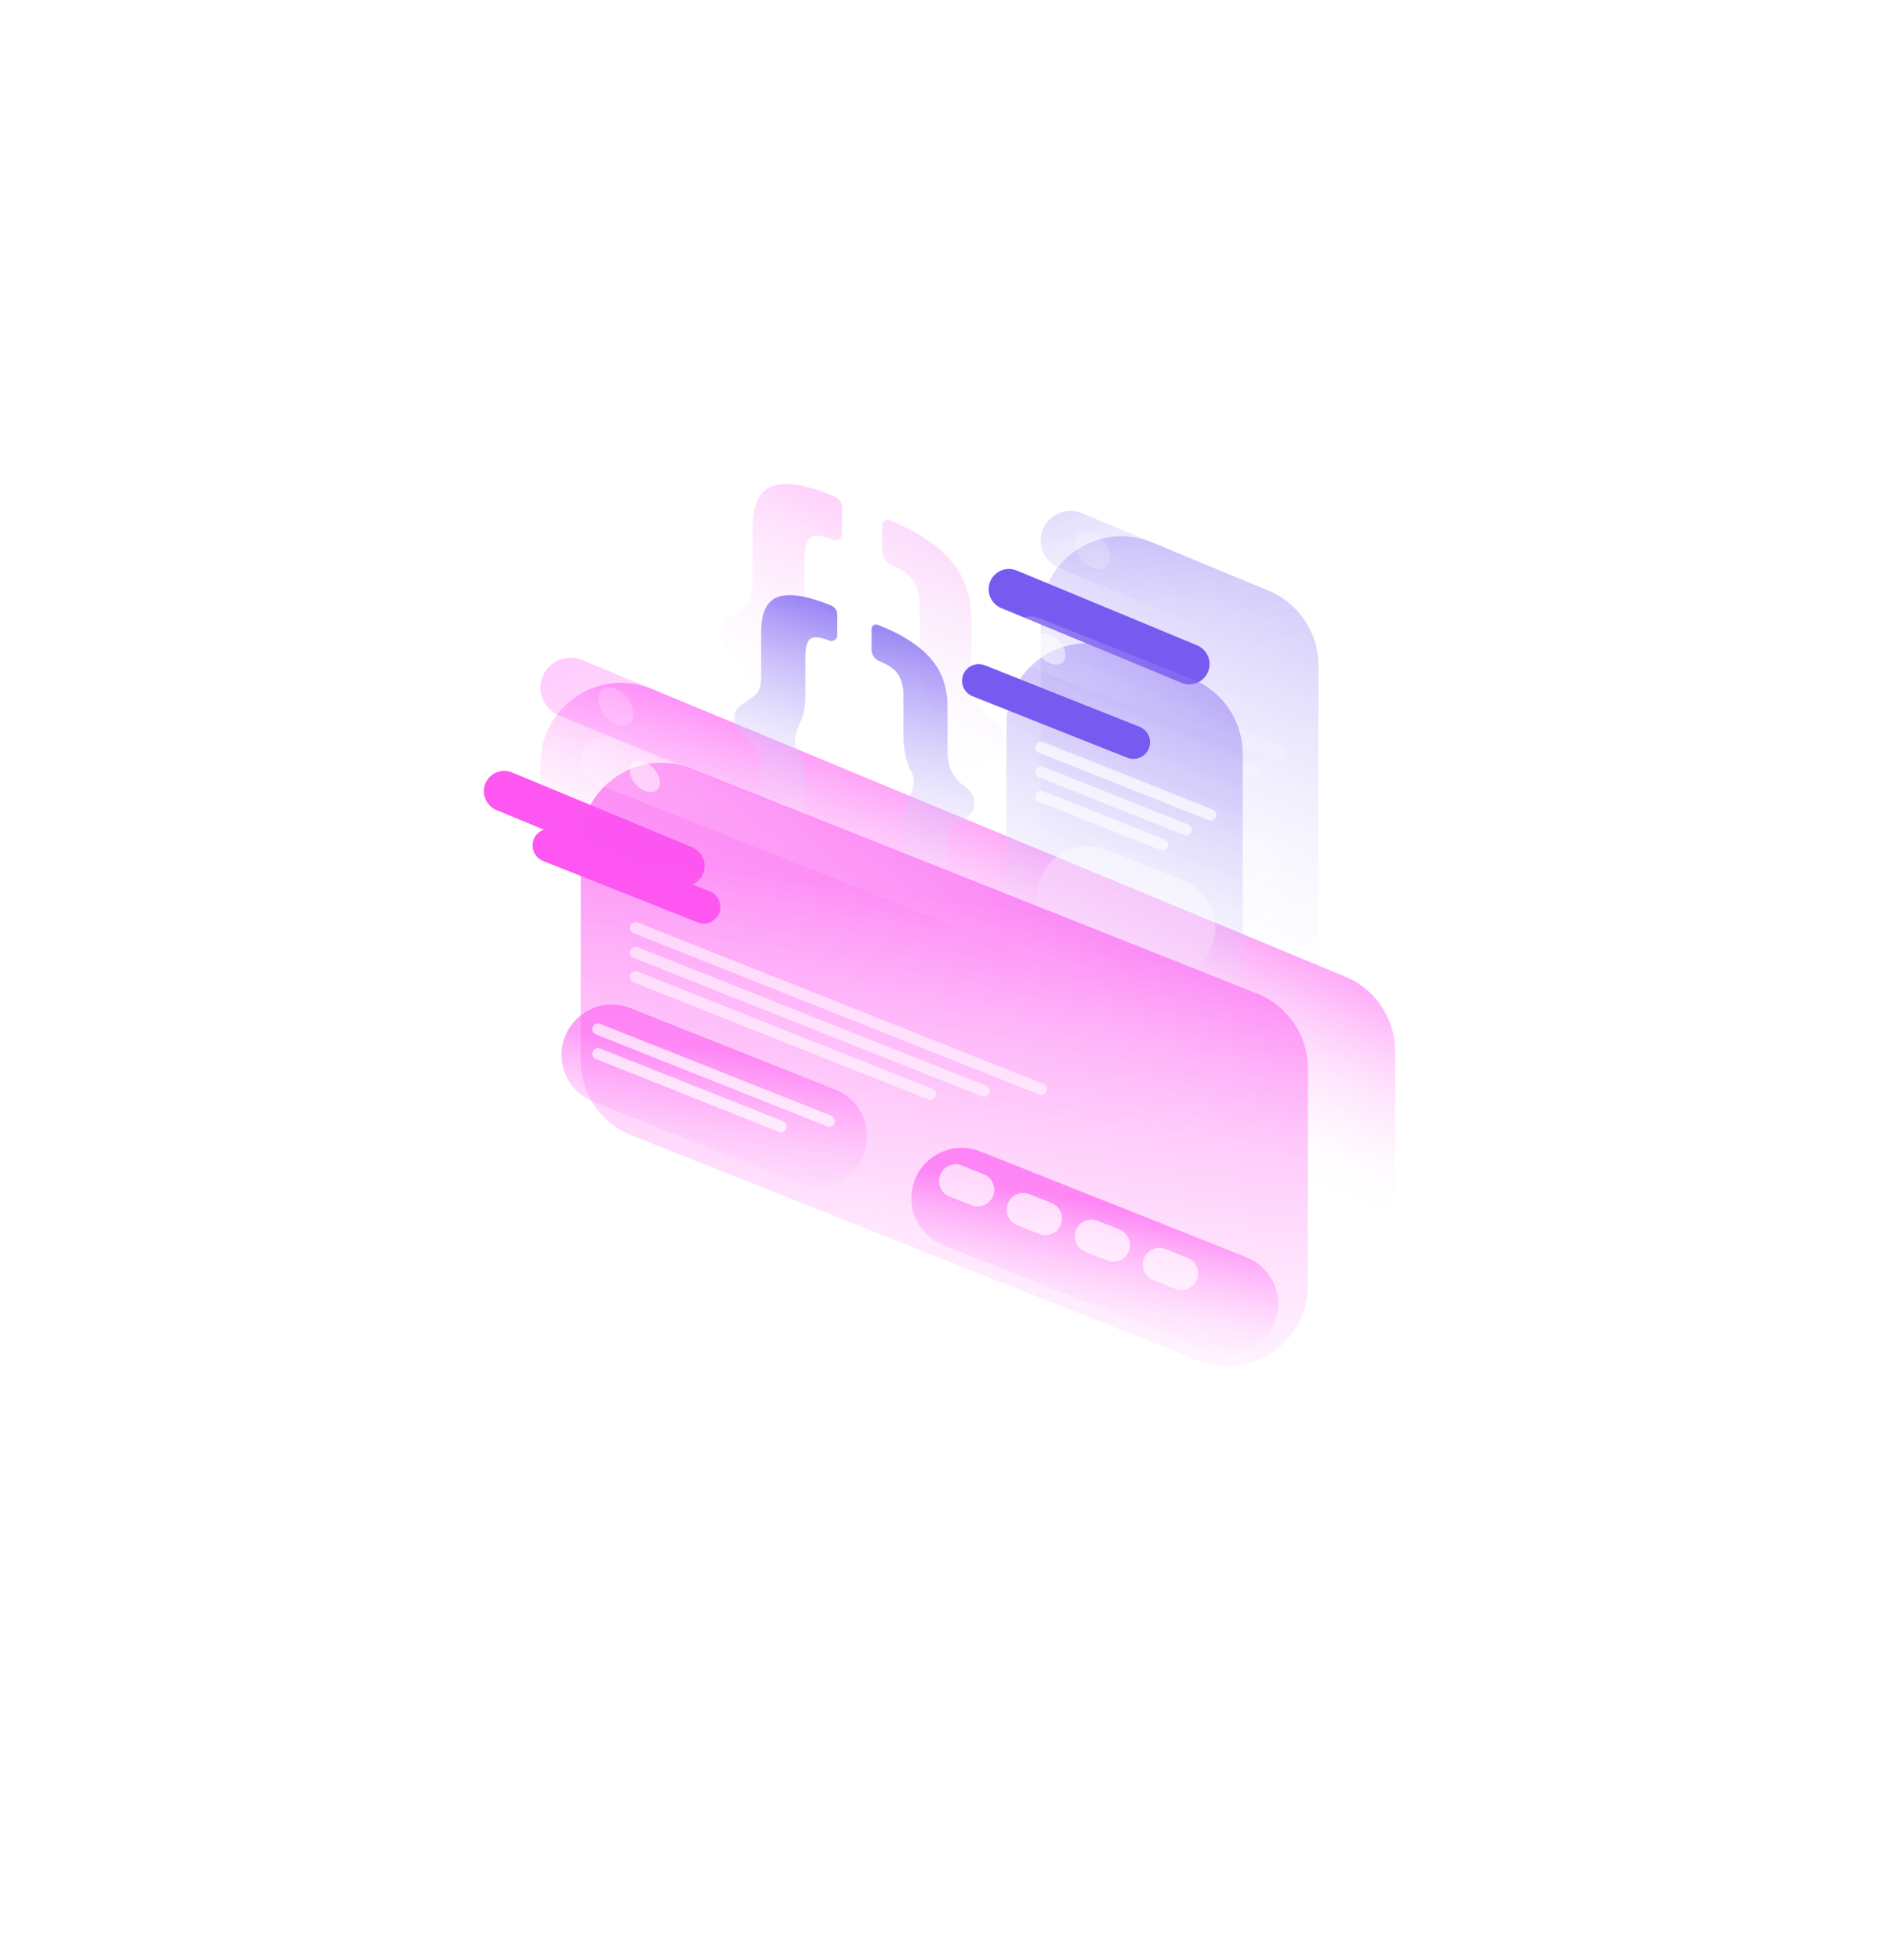 <svg width="233" height="243" viewBox="0 0 233 243" fill="none" xmlns="http://www.w3.org/2000/svg">
<g filter="url(#filter0_f_814_6459)">
<g filter="url(#filter1_f_814_6459)">
<path opacity="0.4" d="M124.362 92.068C124.357 93.566 122.485 94.165 121.368 95.163C120.748 95.702 120.455 96.617 120.455 97.894V104.811C120.455 106.124 120.292 107.214 119.949 108.081C119.607 108.984 119.036 109.617 118.253 109.992C117.487 110.379 116.443 110.473 115.122 110.297C113.834 110.133 112.219 109.64 110.295 108.843C109.741 108.609 109.381 108.066 109.381 107.465V104.259C109.381 103.662 109.988 103.257 110.539 103.486C111.926 104.06 112.839 104.131 113.295 103.721C113.785 103.31 114.029 102.466 114.029 101.188V95.093C114.029 93.499 114.241 92.244 114.682 91.33C115.266 90.054 115.968 88.211 115.282 86.987C115.029 86.536 114.829 86.088 114.682 85.644C114.258 84.367 114.046 82.936 114.046 81.342V75.246C114.046 73.969 113.801 72.914 113.312 72.105C112.855 71.308 111.926 70.616 110.556 70.042C109.855 69.751 109.398 69.066 109.398 68.307V65.102C109.398 64.631 109.878 64.313 110.311 64.497C112.235 65.294 113.85 66.15 115.138 67.052C116.459 67.967 117.503 68.928 118.269 69.96C119.069 70.991 119.639 72.093 119.965 73.277C120.308 74.426 120.471 75.657 120.471 76.97V83.886C120.471 85.164 120.781 86.336 121.384 87.379C121.755 88.003 122.259 88.547 122.898 89.004C123.723 89.595 124.367 90.47 124.364 91.485L124.362 92.068Z" fill="url(#paint0_linear_814_6459)"/>
<path opacity="0.4" d="M89.42 78.319C89.42 76.822 91.289 76.22 92.404 75.223C93.024 74.684 93.318 73.769 93.318 72.492V65.576C93.318 64.263 93.481 63.172 93.823 62.305C94.166 61.402 94.72 60.769 95.487 60.382C96.286 60.007 97.329 59.913 98.618 60.078C99.939 60.253 101.57 60.746 103.494 61.555C104.048 61.789 104.407 62.332 104.407 62.933V66.139C104.407 66.736 103.801 67.141 103.249 66.912C101.863 66.337 100.934 66.255 100.444 66.666C99.988 67.088 99.76 67.932 99.76 69.221V75.317C99.76 76.899 99.547 78.165 99.107 79.08C98.523 80.355 97.821 82.198 98.507 83.422C98.76 83.874 98.96 84.322 99.107 84.765C99.531 86.043 99.743 87.473 99.743 89.067V95.163C99.743 96.441 99.972 97.484 100.428 98.293C100.917 99.102 101.847 99.805 103.233 100.368C103.934 100.659 104.391 101.343 104.391 102.102V105.308C104.391 105.778 103.911 106.096 103.478 105.913C101.553 105.116 99.923 104.248 98.602 103.345C97.313 102.443 96.269 101.482 95.47 100.438C94.704 99.418 94.149 98.317 93.823 97.144C93.481 95.995 93.318 94.764 93.318 93.452V86.535C93.318 85.258 93.008 84.085 92.404 83.042C92.034 82.419 91.531 81.876 90.894 81.419C90.066 80.826 89.42 79.951 89.42 78.933V78.319Z" fill="url(#paint1_linear_814_6459)"/>
<path opacity="0.3" d="M129.061 76.481C129.063 69.353 136.311 64.515 142.895 67.248L157.324 73.237C161.058 74.787 163.491 78.433 163.49 82.476L163.48 120.156C163.478 127.284 156.233 132.121 149.649 129.391L135.22 123.407C131.485 121.857 129.05 118.211 129.051 114.167L129.061 76.481Z" fill="url(#paint2_linear_814_6459)"/>
<path d="M122.591 73.049C122.591 71.254 124.415 70.036 126.073 70.723L148.436 79.995C149.376 80.385 149.989 81.303 149.989 82.321C149.989 84.115 148.165 85.334 146.507 84.646L124.145 75.375C123.204 74.985 122.591 74.067 122.591 73.049Z" fill="#775BF1"/>
<path opacity="0.2" d="M133.55 105.926C133.55 100.495 139.071 96.809 144.087 98.89L154.815 103.342C157.659 104.522 159.513 107.298 159.513 110.378C159.513 115.808 153.993 119.494 148.977 117.413L138.248 112.961C135.404 111.781 133.55 109.005 133.55 105.926Z" fill="url(#paint3_linear_814_6459)"/>
<path opacity="0.15" d="M133.289 83.159C133.289 82.545 133.913 82.129 134.48 82.364L159.113 92.587C159.434 92.72 159.643 93.034 159.643 93.382C159.643 93.995 159.02 94.412 158.453 94.177L133.82 83.954C133.499 83.821 133.289 83.507 133.289 83.159Z" fill="white"/>
<path opacity="0.15" d="M133.289 86.91C133.289 86.296 133.913 85.88 134.48 86.115L155.541 94.849C155.862 94.982 156.072 95.296 156.072 95.644C156.072 96.258 155.448 96.674 154.881 96.439L133.82 87.705C133.499 87.572 133.289 87.258 133.289 86.91Z" fill="white"/>
<path opacity="0.15" d="M133.289 90.614C133.289 90.001 133.913 89.584 134.48 89.819L152.1 97.123C152.421 97.257 152.631 97.57 152.631 97.919C152.631 98.532 152.007 98.949 151.44 98.714L133.82 91.409C133.499 91.276 133.289 90.962 133.289 90.614Z" fill="white"/>
<path opacity="0.2" d="M129.054 67.005C129.06 64.386 131.723 62.611 134.143 63.615L161.228 74.858C162.599 75.427 163.492 76.765 163.492 78.249C163.492 80.866 160.832 82.643 158.415 81.641L131.324 70.41C129.947 69.84 129.051 68.495 129.054 67.005Z" fill="url(#paint4_linear_814_6459)"/>
<path opacity="0.2" d="M137.66 69.104C137.66 70.311 136.681 70.874 135.475 70.37C134.268 69.866 133.289 68.494 133.289 67.287C133.289 66.08 134.268 65.517 135.475 66.021C136.681 66.525 137.66 67.908 137.66 69.104Z" fill="white"/>
<path opacity="0.5" d="M67.025 94.648C67.027 87.52 74.272 82.683 80.856 85.414L166.83 121.078C170.565 122.627 172.999 126.273 172.998 130.317L172.988 168.03C172.986 175.158 165.74 179.995 159.156 177.264L73.183 141.6C69.448 140.051 67.013 136.404 67.014 132.36L67.025 94.648Z" fill="url(#paint5_linear_814_6459)"/>
<path d="M60 98.085C60 96.287 61.828 95.066 63.489 95.755L85.828 105.022C86.769 105.412 87.382 106.33 87.382 107.348C87.382 109.143 85.558 110.362 83.899 109.674L61.557 100.415C60.614 100.025 60 99.105 60 98.085Z" fill="#FD56F1"/>
<path opacity="0.15" d="M74.172 110.578C74.172 109.964 74.796 109.548 75.362 109.783L134.438 134.295C134.76 134.429 134.969 134.743 134.969 135.09C134.969 135.704 134.345 136.121 133.778 135.886L74.703 111.373C74.381 111.24 74.172 110.926 74.172 110.578Z" fill="white"/>
<path opacity="0.15" d="M74.172 114.329C74.172 113.715 74.796 113.299 75.362 113.534L126.088 134.577C126.41 134.71 126.619 135.024 126.619 135.372C126.619 135.986 125.995 136.402 125.429 136.167L74.703 115.124C74.381 114.991 74.172 114.677 74.172 114.329Z" fill="white"/>
<path opacity="0.15" d="M74.172 118.045C74.172 117.431 74.796 117.015 75.362 117.25L118.277 135.057C118.598 135.191 118.808 135.504 118.808 135.852C118.808 136.466 118.184 136.883 117.617 136.647L74.703 118.84C74.381 118.707 74.172 118.393 74.172 118.045Z" fill="white"/>
<path opacity="0.2" d="M115.203 151.796C115.203 146.365 120.724 142.679 125.74 144.76L163.964 160.618C166.808 161.799 168.662 164.575 168.662 167.654C168.662 173.085 163.142 176.771 158.126 174.69L119.902 158.831C117.057 157.651 115.203 154.875 115.203 151.796Z" fill="url(#paint6_linear_814_6459)"/>
<path opacity="0.15" d="M119.232 149.093C119.232 147.299 121.056 146.08 122.714 146.768L125.735 148.021C126.675 148.411 127.288 149.328 127.288 150.346C127.288 152.141 125.464 153.359 123.806 152.672L120.785 151.419C119.845 151.029 119.232 150.111 119.232 149.093Z" fill="white"/>
<path opacity="0.15" d="M129.098 153.454C129.098 151.659 130.922 150.441 132.58 151.129L135.601 152.381C136.542 152.771 137.154 153.689 137.154 154.707C137.154 156.502 135.33 157.72 133.672 157.032L130.651 155.78C129.711 155.39 129.098 154.472 129.098 153.454Z" fill="white"/>
<path opacity="0.15" d="M139.014 157.498C139.014 155.704 140.838 154.485 142.496 155.173L145.517 156.426C146.457 156.816 147.07 157.733 147.07 158.751C147.07 160.546 145.246 161.764 143.588 161.077L140.567 159.824C139.627 159.434 139.014 158.516 139.014 157.498Z" fill="white"/>
<path opacity="0.15" d="M148.929 161.801C148.929 160.006 150.753 158.787 152.411 159.475L155.432 160.728C156.372 161.118 156.985 162.035 156.985 163.053C156.985 164.848 155.161 166.066 153.503 165.379L150.482 164.126C149.542 163.736 148.929 162.818 148.929 161.801Z" fill="white"/>
<path opacity="0.2" d="M64.224 130.008C64.224 124.581 69.74 120.897 74.753 122.976L104.031 135.122C106.875 136.302 108.729 139.078 108.729 142.157C108.729 147.587 103.208 151.273 98.193 149.191L68.918 137.039C66.076 135.859 64.224 133.085 64.224 130.008Z" fill="url(#paint7_linear_814_6459)"/>
<path opacity="0.15" d="M68.709 125.981C68.709 125.367 69.332 124.951 69.899 125.186L103.534 139.137C103.855 139.27 104.065 139.584 104.065 139.932C104.065 140.546 103.441 140.962 102.874 140.727L69.24 126.776C68.918 126.643 68.709 126.329 68.709 125.981Z" fill="white"/>
<path opacity="0.15" d="M68.709 129.724C68.709 129.115 69.329 128.701 69.892 128.934L96.489 139.969C96.81 140.102 97.02 140.416 97.02 140.764C97.02 141.378 96.396 141.794 95.829 141.559L69.236 130.515C68.917 130.382 68.709 130.07 68.709 129.724Z" fill="white"/>
<path opacity="0.2" d="M67.029 85.247C67.029 82.596 69.724 80.796 72.173 81.812L170.563 122.64C171.949 123.215 172.853 124.569 172.853 126.07C172.853 128.718 170.162 130.515 167.716 129.501L69.323 88.683C67.934 88.106 67.029 86.751 67.029 85.247Z" fill="url(#paint8_linear_814_6459)"/>
<path opacity="0.2" d="M78.559 88.481C78.559 89.689 77.58 90.251 76.374 89.747C75.167 89.243 74.188 87.872 74.188 86.664C74.188 85.457 75.167 84.894 76.374 85.398C77.58 85.902 78.559 87.286 78.559 88.481Z" fill="white"/>
</g>
</g>
<path d="M120.804 99.831C120.8 101.11 119.228 101.624 118.256 102.456C117.729 102.896 117.479 103.642 117.479 104.684V110.323C117.479 111.394 117.34 112.283 117.049 112.99C116.757 113.726 116.272 114.243 115.606 114.549C114.953 114.864 114.065 114.94 112.941 114.797C111.845 114.663 110.471 114.262 108.834 113.612C108.364 113.421 108.057 112.965 108.057 112.458V109.912C108.057 109.403 108.57 109.055 109.042 109.243C110.221 109.712 110.999 109.769 111.387 109.434C111.803 109.1 112.012 108.412 112.012 107.37V102.399C112.012 101.099 112.192 100.076 112.567 99.331C113.065 98.288 113.64 96.761 113.061 95.761C112.854 95.403 112.689 95.047 112.567 94.694C112.206 93.652 112.025 92.486 112.025 91.186V86.215C112.025 85.174 111.817 84.313 111.401 83.654C111.012 83.004 110.221 82.44 109.056 81.971C108.461 81.735 108.071 81.159 108.071 80.519V77.973C108.071 77.572 108.476 77.299 108.848 77.45C110.485 78.1 111.859 78.798 112.955 79.534C114.079 80.279 114.967 81.063 115.62 81.904C116.299 82.746 116.785 83.644 117.063 84.609C117.354 85.546 117.493 86.55 117.493 87.621V93.26C117.493 94.302 117.757 95.258 118.27 96.109C118.588 96.622 119.021 97.068 119.57 97.443C120.268 97.918 120.808 98.644 120.805 99.487L120.804 99.831Z" fill="url(#paint9_linear_814_6459)"/>
<path d="M91.072 88.822C91.072 87.544 92.641 87.027 93.611 86.196C94.138 85.757 94.388 85.011 94.388 83.969V78.329C94.388 77.259 94.527 76.37 94.818 75.662C95.11 74.926 95.581 74.41 96.234 74.094C96.914 73.789 97.802 73.712 98.898 73.846C100.022 73.989 101.41 74.391 103.047 75.05C103.517 75.241 103.824 75.698 103.824 76.205V78.751C103.824 79.259 103.311 79.607 102.839 79.419C101.659 78.951 100.868 78.884 100.452 79.218C100.064 79.562 99.869 80.251 99.869 81.302V86.273C99.869 87.563 99.689 88.596 99.314 89.341C98.816 90.383 98.241 91.911 98.82 92.91C99.027 93.269 99.192 93.625 99.314 93.977C99.675 95.019 99.855 96.186 99.855 97.486V102.456C99.855 103.498 100.05 104.349 100.438 105.009C100.855 105.668 101.646 106.242 102.825 106.701C103.42 106.937 103.81 107.513 103.81 108.153V110.699C103.81 111.1 103.405 111.373 103.033 111.222C101.396 110.572 100.008 109.865 98.884 109.129C97.788 108.393 96.9 107.609 96.22 106.758C95.567 105.926 95.096 105.028 94.818 104.072C94.527 103.135 94.388 102.131 94.388 101.061V95.421C94.388 94.379 94.124 93.423 93.611 92.572C93.294 92.06 92.861 91.614 92.313 91.24C91.614 90.763 91.072 90.037 91.072 89.191V88.822Z" fill="url(#paint10_linear_814_6459)"/>
<path d="M124.802 89.748C124.804 82.682 131.933 77.847 138.498 80.459L147.794 84.156C151.601 85.671 154.099 89.354 154.098 93.451L154.09 120.312C154.088 127.376 146.961 132.212 140.397 129.602L131.1 125.908C127.292 124.394 124.793 120.71 124.794 116.612L124.802 89.748Z" fill="url(#paint11_linear_814_6459)"/>
<path d="M119.297 84.393C119.297 82.934 120.769 81.935 122.125 82.474L141.307 90.095C142.094 90.407 142.61 91.168 142.61 92.014C142.61 93.474 141.138 94.473 139.782 93.934L120.6 86.312C119.813 86 119.297 85.239 119.297 84.393Z" fill="#775BF1"/>
<path d="M128.622 111.14C128.622 106.725 133.077 103.702 137.18 105.334L146.774 109.149C149.153 110.095 150.714 112.395 150.714 114.955C150.714 119.371 146.259 122.393 142.156 120.762L132.562 116.947C130.183 116.001 128.622 113.7 128.622 111.14Z" fill="url(#paint12_linear_814_6459)"/>
<path d="M128.4 92.657C128.4 92.158 128.903 91.817 129.367 92.001L150.38 100.358C150.648 100.465 150.825 100.725 150.825 101.014C150.825 101.513 150.321 101.855 149.858 101.67L128.845 93.313C128.576 93.206 128.4 92.946 128.4 92.657Z" fill="white" fill-opacity="0.68"/>
<path d="M128.4 95.716C128.4 95.217 128.903 94.875 129.367 95.059L147.34 102.203C147.609 102.31 147.786 102.57 147.786 102.859C147.786 103.358 147.282 103.7 146.819 103.515L128.845 96.372C128.576 96.265 128.4 96.005 128.4 95.716Z" fill="white" fill-opacity="0.63"/>
<path d="M128.4 98.737C128.4 98.237 128.903 97.896 129.367 98.08L144.412 104.057C144.681 104.164 144.858 104.424 144.858 104.714C144.858 105.213 144.354 105.554 143.891 105.37L128.845 99.393C128.577 99.286 128.4 99.026 128.4 98.737Z" fill="white" fill-opacity="0.63"/>
<path opacity="0.2" d="M124.796 79.45C124.801 77.32 126.951 75.865 128.929 76.652L152.201 85.909C153.347 86.365 154.1 87.474 154.1 88.708C154.1 90.836 151.953 92.293 149.976 91.507L126.7 82.261C125.549 81.803 124.794 80.689 124.796 79.45Z" fill="url(#paint13_linear_814_6459)"/>
<path d="M132.119 81.207C132.119 82.191 131.286 82.65 130.259 82.239C129.233 81.828 128.4 80.709 128.4 79.725C128.4 78.74 129.233 78.281 130.259 78.692C131.286 79.103 132.119 80.231 132.119 81.207Z" fill="white" fill-opacity="0.5"/>
<path d="M72.014 104.561C72.016 97.496 79.144 92.661 85.709 95.271L155.882 123.168C159.69 124.682 162.189 128.365 162.188 132.463L162.18 159.35C162.178 166.415 155.051 171.25 148.486 168.64L78.313 140.744C74.505 139.23 72.006 135.546 72.007 131.448L72.014 104.561Z" fill="url(#paint14_linear_814_6459)"/>
<path d="M66.038 104.808C66.038 103.346 67.513 102.345 68.872 102.885L88.034 110.503C88.821 110.816 89.337 111.577 89.337 112.423C89.337 113.882 87.865 114.882 86.509 114.343L67.344 106.732C66.555 106.419 66.038 105.656 66.038 104.808Z" fill="#FD56F1"/>
<path d="M78.097 115.016C78.097 114.517 78.6 114.175 79.064 114.36L129.384 134.369C129.653 134.476 129.829 134.736 129.829 135.025C129.829 135.524 129.326 135.866 128.862 135.682L78.542 115.672C78.273 115.565 78.097 115.305 78.097 115.016Z" fill="white" fill-opacity="0.54"/>
<path d="M78.097 118.075C78.097 117.576 78.6 117.234 79.064 117.418L122.279 134.599C122.548 134.705 122.724 134.965 122.724 135.255C122.724 135.754 122.221 136.095 121.757 135.911L78.542 118.731C78.273 118.624 78.097 118.364 78.097 118.075Z" fill="white" fill-opacity="0.54"/>
<path d="M78.097 121.105C78.097 120.606 78.6 120.264 79.064 120.449L115.632 134.991C115.901 135.097 116.077 135.357 116.077 135.647C116.077 136.146 115.574 136.487 115.11 136.303L78.542 121.761C78.273 121.654 78.097 121.394 78.097 121.105Z" fill="white" fill-opacity="0.54"/>
<path opacity="0.8" d="M113.011 148.545C113.011 144.129 117.465 141.107 121.568 142.738L154.559 155.855C156.937 156.8 158.499 159.101 158.499 161.661C158.499 166.077 154.044 169.1 149.941 167.468L116.951 154.352C114.572 153.406 113.011 151.105 113.011 148.545Z" fill="url(#paint15_linear_814_6459)"/>
<path d="M116.438 146.403C116.438 144.944 117.91 143.945 119.266 144.484L121.991 145.566C122.777 145.879 123.293 146.639 123.293 147.486C123.293 148.945 121.821 149.944 120.465 149.405L117.741 148.322C116.954 148.01 116.438 147.249 116.438 146.403Z" fill="white" fill-opacity="0.68"/>
<path d="M124.834 149.959C124.834 148.5 126.306 147.501 127.662 148.04L130.386 149.122C131.173 149.435 131.689 150.195 131.689 151.042C131.689 152.501 130.217 153.5 128.861 152.961L126.136 151.878C125.35 151.566 124.834 150.805 124.834 149.959Z" fill="white" fill-opacity="0.68"/>
<path d="M133.271 153.257C133.271 151.798 134.743 150.799 136.099 151.337L138.823 152.42C139.61 152.733 140.126 153.493 140.126 154.34C140.126 155.799 138.654 156.798 137.298 156.259L134.573 155.176C133.787 154.864 133.271 154.103 133.271 153.257Z" fill="white" fill-opacity="0.68"/>
<path d="M141.708 156.765C141.708 155.306 143.18 154.307 144.536 154.846L147.26 155.928C148.047 156.241 148.563 157.001 148.563 157.848C148.563 159.307 147.091 160.306 145.735 159.767L143.01 158.684C142.224 158.372 141.708 157.611 141.708 156.765Z" fill="white" fill-opacity="0.68"/>
<path opacity="0.8" d="M69.632 130.778C69.632 126.365 74.084 123.344 78.184 124.975L103.562 135.064C105.94 136.009 107.502 138.31 107.502 140.87C107.502 145.285 103.046 148.307 98.944 146.675L73.569 136.581C71.192 135.635 69.632 133.336 69.632 130.778Z" fill="url(#paint16_linear_814_6459)"/>
<path d="M73.448 127.576C73.448 127.077 73.951 126.736 74.415 126.92L103.087 138.317C103.356 138.424 103.533 138.684 103.533 138.973C103.533 139.472 103.029 139.814 102.566 139.63L73.893 128.233C73.624 128.126 73.448 127.866 73.448 127.576Z" fill="white" fill-opacity="0.68"/>
<path d="M73.448 130.629C73.448 130.133 73.948 129.794 74.409 129.977L97.093 138.996C97.362 139.103 97.538 139.363 97.538 139.652C97.538 140.151 97.034 140.492 96.571 140.308L73.89 131.281C73.623 131.175 73.448 130.916 73.448 130.629Z" fill="white" fill-opacity="0.68"/>
<path opacity="0.2" d="M72.019 94.326C72.019 92.17 74.194 90.694 76.197 91.49L160.144 124.873C161.304 125.334 162.065 126.456 162.065 127.704C162.065 129.857 159.893 131.331 157.892 130.536L73.943 97.161C72.781 96.699 72.019 95.575 72.019 94.326Z" fill="url(#paint17_linear_814_6459)"/>
<path d="M81.83 97.008C81.83 97.992 80.997 98.451 79.97 98.04C78.943 97.629 78.111 96.51 78.111 95.526C78.111 94.541 78.943 94.082 79.97 94.494C80.997 94.905 81.83 96.033 81.83 97.008Z" fill="white" fill-opacity="0.51"/>
<defs>
<filter id="filter0_f_814_6459" x="0" y="0" width="233" height="243" filterUnits="userSpaceOnUse" color-interpolation-filters="sRGB">
<feFlood flood-opacity="0" result="BackgroundImageFix"/>
<feBlend mode="normal" in="SourceGraphic" in2="BackgroundImageFix" result="shape"/>
<feGaussianBlur stdDeviation="30" result="effect1_foregroundBlur_814_6459"/>
</filter>
<filter id="filter1_f_814_6459" x="0" y="0" width="233" height="243" filterUnits="userSpaceOnUse" color-interpolation-filters="sRGB">
<feFlood flood-opacity="0" result="BackgroundImageFix"/>
<feBlend mode="normal" in="SourceGraphic" in2="BackgroundImageFix" result="shape"/>
<feGaussianBlur stdDeviation="30" result="effect1_foregroundBlur_814_6459"/>
</filter>
<linearGradient id="paint0_linear_814_6459" x1="133.74" y1="62.465" x2="118.045" y2="100.316" gradientUnits="userSpaceOnUse">
<stop stop-color="#FD56F1"/>
<stop offset="0.903" stop-color="#E6E3FA" stop-opacity="0"/>
</linearGradient>
<linearGradient id="paint1_linear_814_6459" x1="118.319" y1="60.209" x2="102.622" y2="98.057" gradientUnits="userSpaceOnUse">
<stop stop-color="#FD56F1"/>
<stop offset="0.903" stop-color="white" stop-opacity="0"/>
</linearGradient>
<linearGradient id="paint2_linear_814_6459" x1="164.14" y1="76.067" x2="144.794" y2="122.694" gradientUnits="userSpaceOnUse">
<stop stop-color="#775BF1"/>
<stop offset="1" stop-color="white" stop-opacity="0"/>
</linearGradient>
<linearGradient id="paint3_linear_814_6459" x1="151.503" y1="101.959" x2="146.126" y2="114.918" gradientUnits="userSpaceOnUse">
<stop stop-color="white"/>
<stop offset="1" stop-color="white" stop-opacity="0"/>
</linearGradient>
<linearGradient id="paint4_linear_814_6459" x1="140.869" y1="61.631" x2="146.6" y2="84.203" gradientUnits="userSpaceOnUse">
<stop stop-color="#775BF1"/>
<stop offset="1" stop-color="white" stop-opacity="0"/>
</linearGradient>
<linearGradient id="paint5_linear_814_6459" x1="137.886" y1="109.07" x2="127.639" y2="133.772" gradientUnits="userSpaceOnUse">
<stop stop-color="#FD56F1"/>
<stop offset="1" stop-color="white" stop-opacity="0"/>
</linearGradient>
<linearGradient id="paint6_linear_814_6459" x1="146.906" y1="153.539" x2="141.529" y2="166.498" gradientUnits="userSpaceOnUse">
<stop stop-color="white"/>
<stop offset="1" stop-color="white" stop-opacity="0"/>
</linearGradient>
<linearGradient id="paint7_linear_814_6459" x1="91.442" y1="129.895" x2="86.065" y2="142.854" gradientUnits="userSpaceOnUse">
<stop stop-color="white"/>
<stop offset="1" stop-color="white" stop-opacity="0"/>
</linearGradient>
<linearGradient id="paint8_linear_814_6459" x1="93.286" y1="73.198" x2="117.011" y2="129.109" gradientUnits="userSpaceOnUse">
<stop stop-color="#FF04F9"/>
<stop offset="1" stop-color="white" stop-opacity="0"/>
</linearGradient>
<linearGradient id="paint9_linear_814_6459" x1="128.783" y1="75.793" x2="120.157" y2="119.23" gradientUnits="userSpaceOnUse">
<stop stop-color="#775BF1"/>
<stop offset="0.903" stop-color="white" stop-opacity="0"/>
</linearGradient>
<linearGradient id="paint10_linear_814_6459" x1="115.662" y1="73.953" x2="103.475" y2="111.395" gradientUnits="userSpaceOnUse">
<stop stop-color="#775BF1"/>
<stop offset="0.903" stop-color="white" stop-opacity="0"/>
</linearGradient>
<linearGradient id="paint11_linear_814_6459" x1="154.651" y1="86.885" x2="139.349" y2="125.368" gradientUnits="userSpaceOnUse">
<stop stop-color="#775BF1" stop-opacity="0.45"/>
<stop offset="1" stop-color="white" stop-opacity="0.12"/>
</linearGradient>
<linearGradient id="paint12_linear_814_6459" x1="143.898" y1="107.998" x2="139.645" y2="118.693" gradientUnits="userSpaceOnUse">
<stop stop-color="white" stop-opacity="0.43"/>
<stop offset="1" stop-color="white" stop-opacity="0"/>
</linearGradient>
<linearGradient id="paint13_linear_814_6459" x1="134.85" y1="75.113" x2="139.35" y2="93.61" gradientUnits="userSpaceOnUse">
<stop stop-color="white"/>
<stop offset="1" stop-color="white" stop-opacity="0"/>
</linearGradient>
<linearGradient id="paint14_linear_814_6459" x1="132.311" y1="113.796" x2="124.293" y2="175.723" gradientUnits="userSpaceOnUse">
<stop stop-color="#FD56F1" stop-opacity="0.61"/>
<stop offset="1" stop-color="white" stop-opacity="0.37"/>
</linearGradient>
<linearGradient id="paint15_linear_814_6459" x1="139.986" y1="150.059" x2="136.421" y2="168.062" gradientUnits="userSpaceOnUse">
<stop stop-color="#FD56F1" stop-opacity="0.79"/>
<stop offset="1" stop-color="white" stop-opacity="0"/>
</linearGradient>
<linearGradient id="paint16_linear_814_6459" x1="92.792" y1="130.778" x2="89.878" y2="152.295" gradientUnits="userSpaceOnUse">
<stop stop-color="#FD56F1" stop-opacity="0.7"/>
<stop offset="1" stop-color="white" stop-opacity="0"/>
</linearGradient>
<linearGradient id="paint17_linear_814_6459" x1="94.361" y1="84.545" x2="113.135" y2="130.712" gradientUnits="userSpaceOnUse">
<stop stop-color="white"/>
<stop offset="1" stop-color="white" stop-opacity="0"/>
</linearGradient>
</defs>
</svg>
